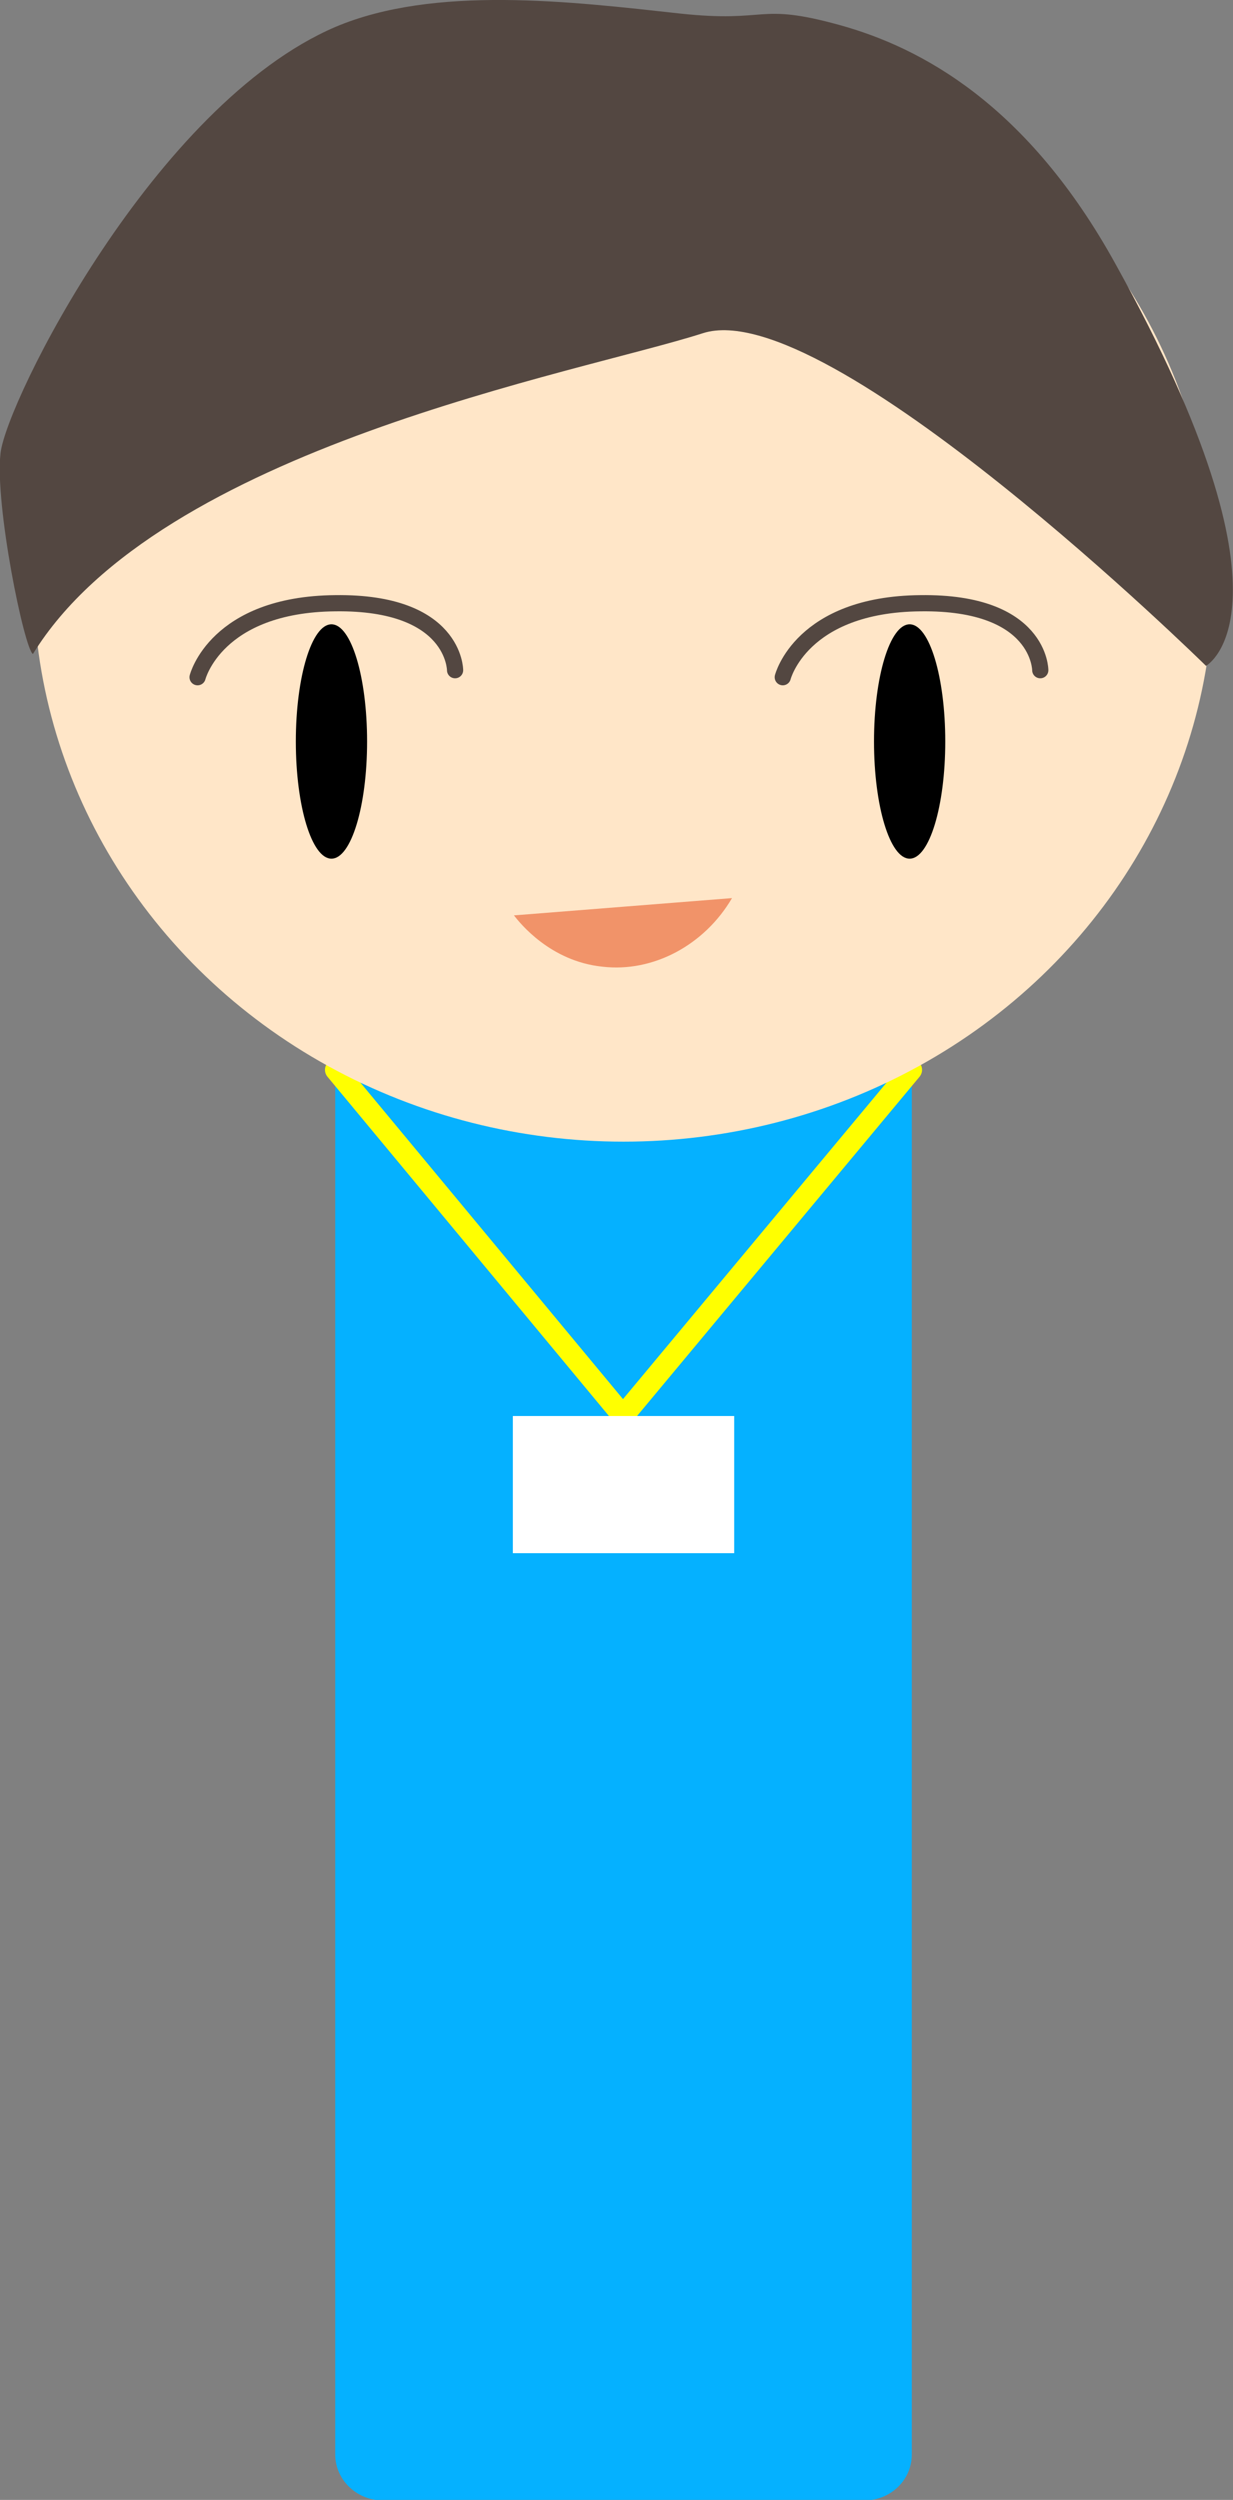 <?xml version="1.0" encoding="utf-8"?>
<!-- Generator: Adobe Illustrator 25.1.0, SVG Export Plug-In . SVG Version: 6.00 Build 0)  -->
<svg version="1.1" id="Layer_1" xmlns="http://www.w3.org/2000/svg" xmlns:xlink="http://www.w3.org/1999/xlink" x="0px" y="0px"
	 viewBox="0 0 228.4 462.9" style="enable-background:new 0 0 228.4 462.9;" xml:space="preserve">
<rect x="0" y="0" width="228.4" height="462.9" fill="#808080" stroke="none"/>
<style type="text/css">
	.st0{fill:#05B1FF;}
	.st1{fill:none;stroke:#FFFF00;stroke-width:4;stroke-linejoin:round;}
	.st2{fill:#FFFFFF;}
	.st3{fill:#FFE6C8;}
	.st4{fill:#534741;}
	.st5{fill:none;stroke:#534741;stroke-width:3;stroke-linecap:round;stroke-miterlimit:10;}
	.st6{fill:#F19369;}
</style>
<path class="st0" d="M70.9,114.8h89.2c4.8,0,8.8,3.8,8.8,8.5v331.2c0,4.7-3.9,8.5-8.8,8.5H70.9c-4.8,0-8.8-3.8-8.8-8.5V123.3
	C62.2,118.6,66.1,114.8,70.9,114.8z"/>
<polygon class="st1" points="62.2,198.1 115.4,262.2 168.8,198.1 "/>
<rect x="95" y="262.2" class="st2" width="41" height="25.4"/>
<ellipse class="st3" cx="115.5" cy="107.2" rx="109.3" ry="104.2"/>
<path class="st4" d="M155.4,4.6c-15.3-4.2-12.9-0.3-29.5-2.1C105.9,0.3,80.5-2.8,62.1,5C28.6,19.4,1.2,74.3,0.1,83.9
	c-1.1,9.5,4.4,36.3,6,37.2c23.5-38.2,101.1-52,124.1-59.4s93.2,61.6,93.2,61.6S242.2,113,206.7,49C190.4,19.4,170.7,8.8,155.4,4.6z"
	/>
<path class="st5" d="M36.6,125.4c0,0,3.4-13.5,25.5-13.7c22.2-0.3,22.2,12.4,22.2,12.4"/>
<path class="st5" d="M145,125.4c0,0,3.4-13.5,25.5-13.7c22.2-0.3,22.2,12.4,22.2,12.4"/>
<ellipse cx="61.4" cy="137.3" rx="6.6" ry="21.7"/>
<ellipse cx="168.5" cy="137.3" rx="6.6" ry="21.7"/>
<path class="st6" d="M95.2,169.5c1.1,1.4,6.7,8.5,16.4,9.5c9.4,1.1,18.9-4,24-12.7"/>
</svg>
